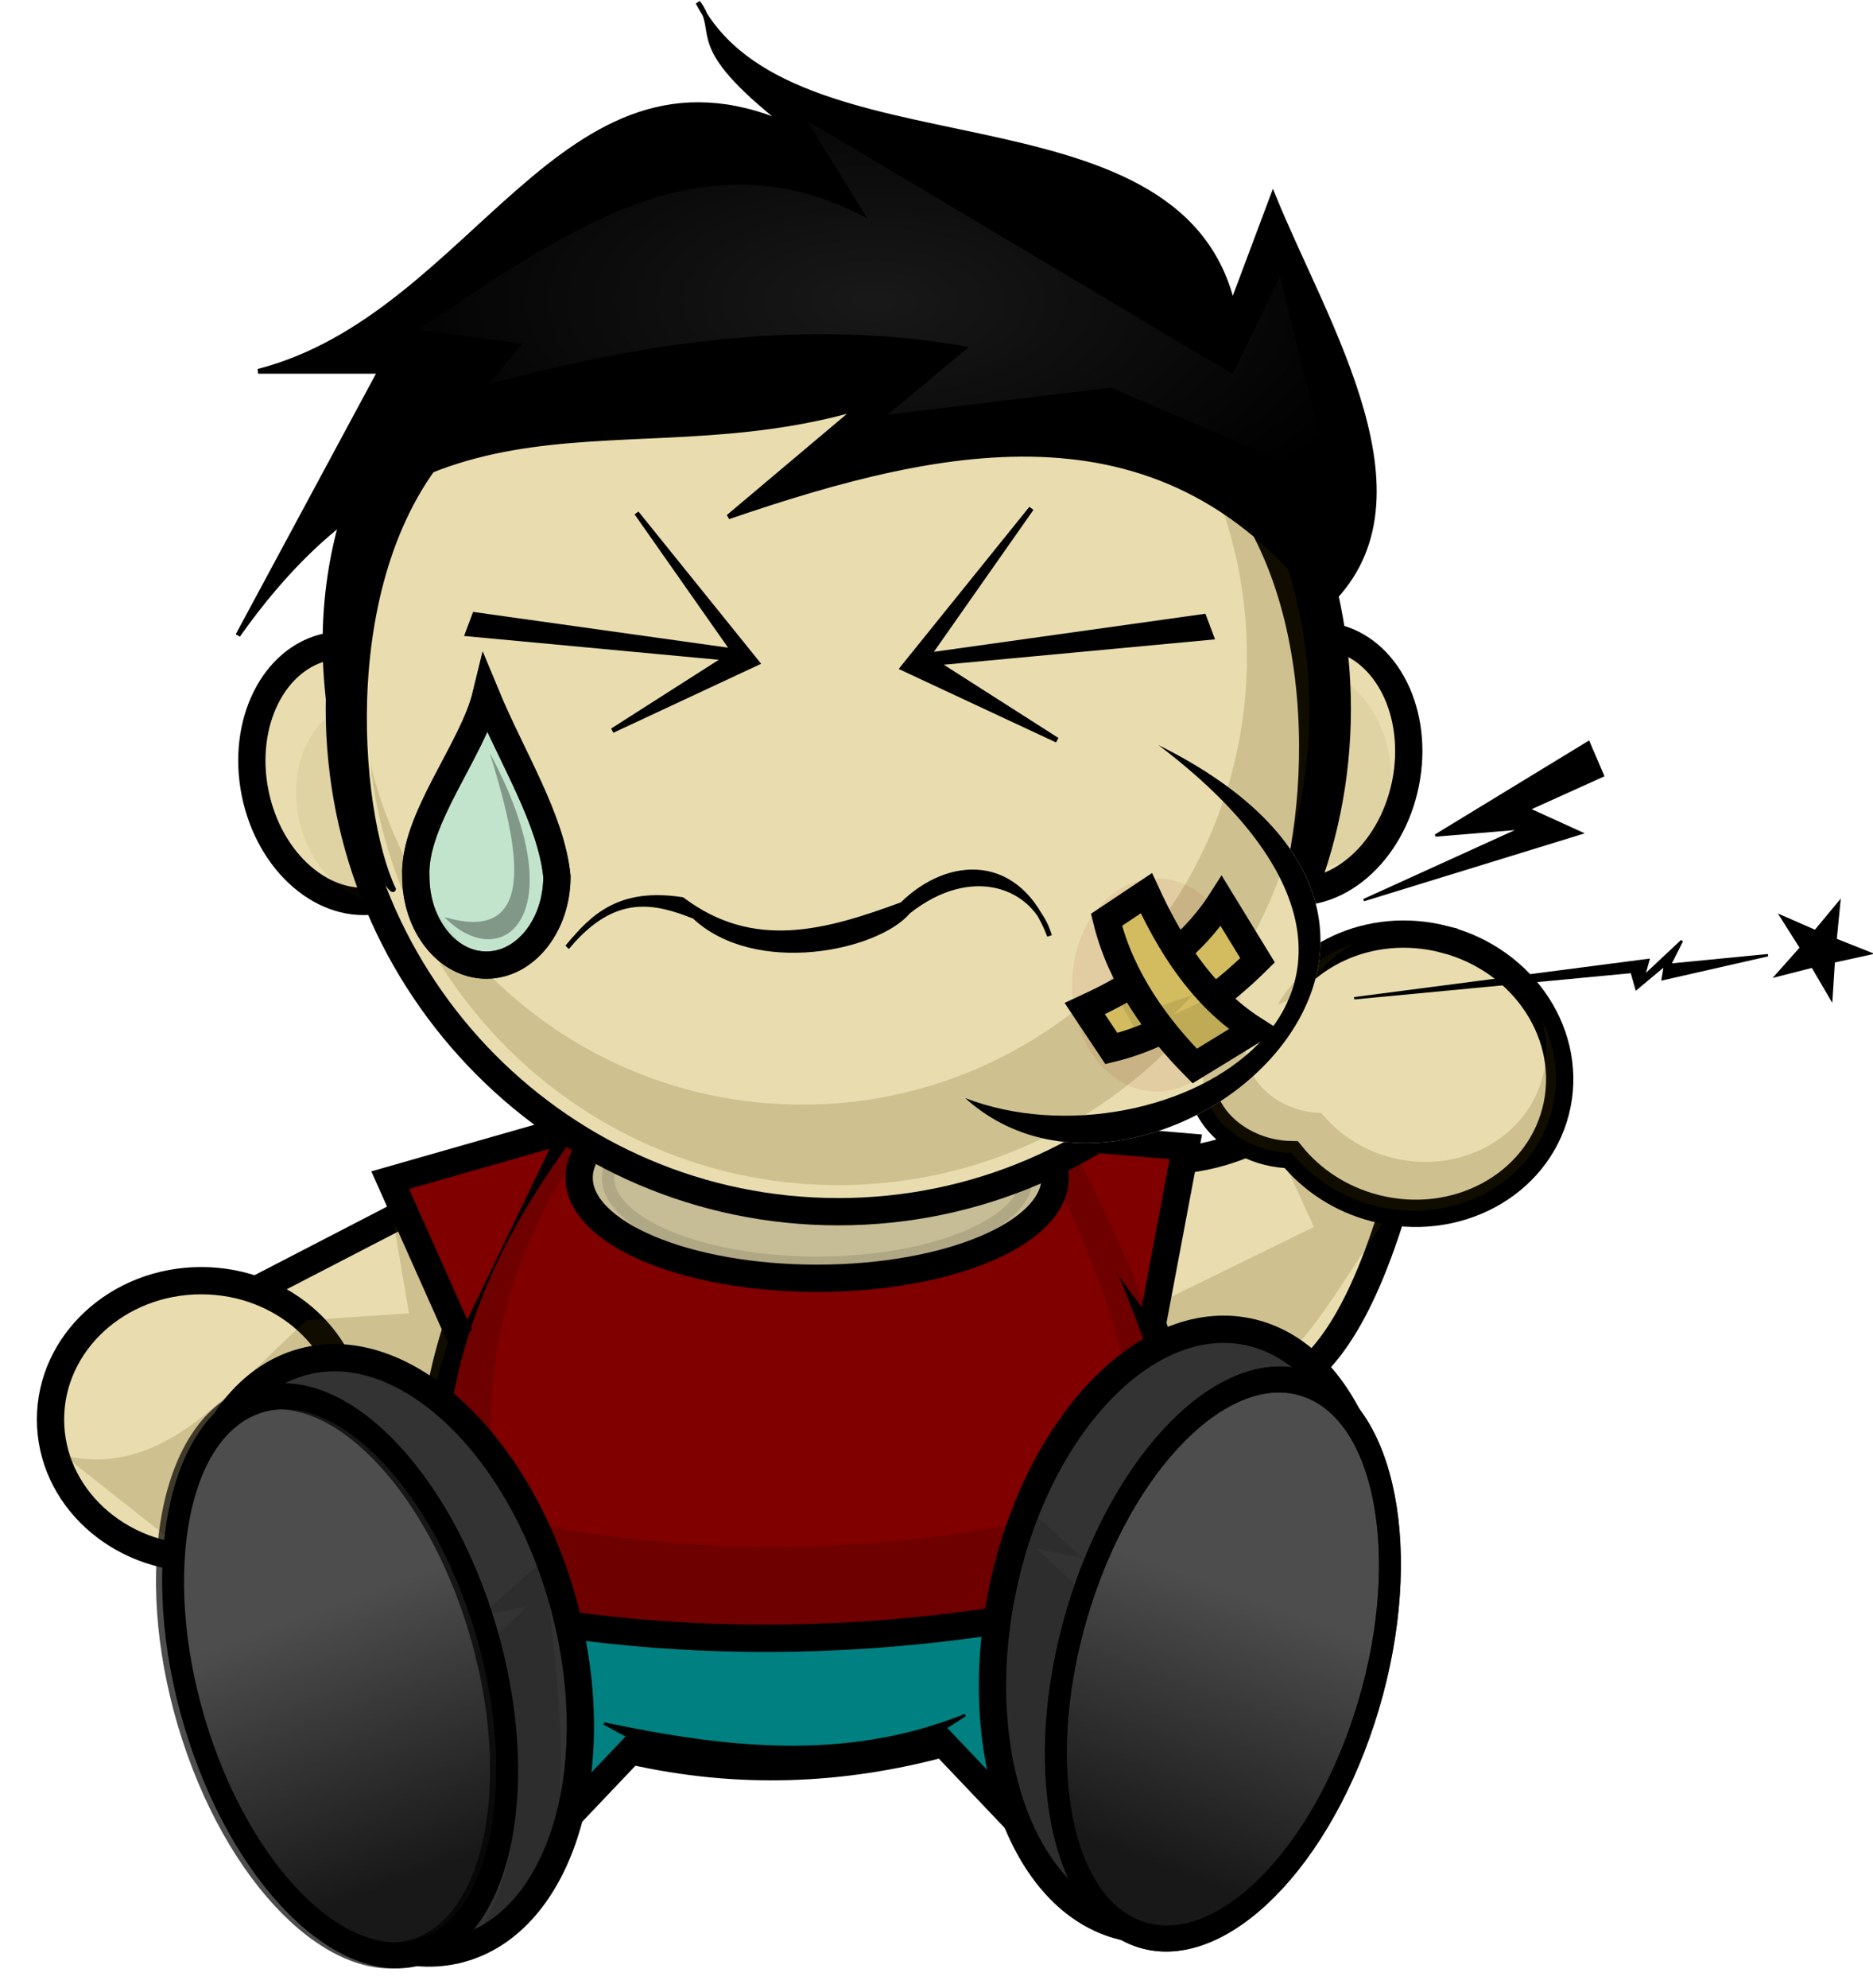 <?xml version="1.0" encoding="UTF-8" standalone="no"?>
<!-- Created with Inkscape (http://www.inkscape.org/) -->

<svg
   xmlns:dc="http://purl.org/dc/elements/1.1/"
   xmlns:cc="http://creativecommons.org/ns#"
   xmlns:rdf="http://www.w3.org/1999/02/22-rdf-syntax-ns#"
   xmlns:svg="http://www.w3.org/2000/svg"
   xmlns="http://www.w3.org/2000/svg"
   xmlns:xlink="http://www.w3.org/1999/xlink"
   xmlns:sodipodi="http://sodipodi.sourceforge.net/DTD/sodipodi-0.dtd"
   xmlns:inkscape="http://www.inkscape.org/namespaces/inkscape"
   width="391.512"
   height="415.335"
   id="svg5020"
   version="1.1"
   inkscape:version="0.48.3.1 r9886"
   sodipodi:docname="dolor_de_muelas_cara_hinchada.svg"
   inkscape:export-filename="/home/vhzc/Docs/FOCA/public_html/personajes_y_oficios_2/dolor_de_muelas_cara_hinchada.png"
   inkscape:export-xdpi="90"
   inkscape:export-ydpi="90">
  <title
     id="title5217">dolor_de_muelas</title>
  <defs
     id="defs5022">
    <filter
       color-interpolation-filters="sRGB"
       inkscape:collect="always"
       id="filter4696"
       x="-0.043"
       width="1.085"
       y="-0.132"
       height="1.263">
      <feGaussianBlur
         inkscape:collect="always"
         stdDeviation="7.126"
         id="feGaussianBlur4698" />
    </filter>
    <filter
       color-interpolation-filters="sRGB"
       inkscape:collect="always"
       id="filter4459"
       x="-0.2"
       width="1.399"
       y="-0.28"
       height="1.561">
      <feGaussianBlur
         inkscape:collect="always"
         stdDeviation="4.969"
         id="feGaussianBlur4461" />
    </filter>
    <filter
       color-interpolation-filters="sRGB"
       inkscape:collect="always"
       id="filter4610-2"
       x="-0.241"
       width="1.482"
       y="-0.191"
       height="1.382">
      <feGaussianBlur
         inkscape:collect="always"
         stdDeviation="4.27"
         id="feGaussianBlur4612-4" />
    </filter>
    <filter
       color-interpolation-filters="sRGB"
       inkscape:collect="always"
       id="filter4610-2-2"
       x="-0.241"
       width="1.482"
       y="-0.191"
       height="1.382">
      <feGaussianBlur
         inkscape:collect="always"
         stdDeviation="4.27"
         id="feGaussianBlur4612-4-7" />
    </filter>
    <filter
       color-interpolation-filters="sRGB"
       inkscape:collect="always"
       id="filter4489"
       x="-0.121"
       width="1.241"
       y="-0.167"
       height="1.334">
      <feGaussianBlur
         inkscape:collect="always"
         stdDeviation="8.05"
         id="feGaussianBlur4491" />
    </filter>
    <filter
       color-interpolation-filters="sRGB"
       inkscape:collect="always"
       id="filter4722"
       x="-0.16"
       width="1.321"
       y="-0.38"
       height="1.759">
      <feGaussianBlur
         inkscape:collect="always"
         stdDeviation="6.644"
         id="feGaussianBlur4724" />
    </filter>
    <filter
       color-interpolation-filters="sRGB"
       inkscape:collect="always"
       id="filter4863"
       x="-0.131"
       width="1.262"
       y="-0.174"
       height="1.347">
      <feGaussianBlur
         inkscape:collect="always"
         stdDeviation="4.098"
         id="feGaussianBlur4865" />
    </filter>
    <filter
       color-interpolation-filters="sRGB"
       inkscape:collect="always"
       id="filter4412"
       x="-0.131"
       width="1.261"
       y="-0.138"
       height="1.275">
      <feGaussianBlur
         inkscape:collect="always"
         stdDeviation="10.679"
         id="feGaussianBlur4414" />
    </filter>
    <filter
       color-interpolation-filters="sRGB"
       inkscape:collect="always"
       id="filter4365"
       x="-0.42"
       width="1.84"
       y="-0.333"
       height="1.666">
      <feGaussianBlur
         inkscape:collect="always"
         stdDeviation="6.185"
         id="feGaussianBlur4367" />
    </filter>
    <filter
       color-interpolation-filters="sRGB"
       inkscape:collect="always"
       id="filter4692"
       x="-0.163"
       width="1.326"
       y="-0.192"
       height="1.384">
      <feGaussianBlur
         inkscape:collect="always"
         stdDeviation="5.571"
         id="feGaussianBlur4694" />
    </filter>
    <radialGradient
       inkscape:collect="always"
       xlink:href="#linearGradient4422"
       id="radialGradient4428"
       cx="1168.848"
       cy="496.223"
       fx="1168.848"
       fy="496.223"
       r="111.454"
       gradientTransform="matrix(1,0,0,0.483,0,256.58)"
       gradientUnits="userSpaceOnUse" />
    <linearGradient
       inkscape:collect="always"
       id="linearGradient4422">
      <stop
         style="stop-color:#ffffff;stop-opacity:1;"
         offset="0"
         id="stop4424" />
      <stop
         style="stop-color:#ffffff;stop-opacity:0;"
         offset="1"
         id="stop4426" />
    </linearGradient>
    <filter
       color-interpolation-filters="sRGB"
       inkscape:collect="always"
       id="filter4418"
       x="-0.084"
       width="1.168"
       y="-0.211"
       height="1.423">
      <feGaussianBlur
         inkscape:collect="always"
         stdDeviation="6.664"
         id="feGaussianBlur4420" />
    </filter>
    <filter
       color-interpolation-filters="sRGB"
       inkscape:collect="always"
       id="filter4512"
       x="-0.223"
       width="1.446"
       y="-0.057"
       height="1.114">
      <feGaussianBlur
         inkscape:collect="always"
         stdDeviation="2.021"
         id="feGaussianBlur4514" />
    </filter>
    <filter
       color-interpolation-filters="sRGB"
       inkscape:collect="always"
       id="filter4512-5"
       x="-0.223"
       width="1.446"
       y="-0.057"
       height="1.114">
      <feGaussianBlur
         inkscape:collect="always"
         stdDeviation="2.021"
         id="feGaussianBlur4514-6" />
    </filter>
    <filter
       color-interpolation-filters="sRGB"
       inkscape:collect="always"
       id="filter4663"
       x="-0.371"
       width="1.741"
       y="-0.17"
       height="1.34">
      <feGaussianBlur
         inkscape:collect="always"
         stdDeviation="2.756"
         id="feGaussianBlur4665" />
    </filter>
    <linearGradient
       inkscape:collect="always"
       xlink:href="#linearGradient4744"
       id="linearGradient4752"
       x1="146.381"
       y1="621.081"
       x2="149.054"
       y2="557.5"
       gradientUnits="userSpaceOnUse" />
    <linearGradient
       inkscape:collect="always"
       id="linearGradient4744">
      <stop
         style="stop-color:#000000;stop-opacity:1;"
         offset="0"
         id="stop4746" />
      <stop
         style="stop-color:#000000;stop-opacity:0;"
         offset="1"
         id="stop4748" />
    </linearGradient>
    <linearGradient
       y2="557.5"
       x2="149.054"
       y1="621.081"
       x1="146.381"
       gradientUnits="userSpaceOnUse"
       id="linearGradient4769"
       xlink:href="#linearGradient4744-4"
       inkscape:collect="always" />
    <linearGradient
       inkscape:collect="always"
       id="linearGradient4744-4">
      <stop
         style="stop-color:#000000;stop-opacity:1;"
         offset="0"
         id="stop4746-3" />
      <stop
         style="stop-color:#000000;stop-opacity:0;"
         offset="1"
         id="stop4748-5" />
    </linearGradient>
    <filter
       color-interpolation-filters="sRGB"
       inkscape:collect="always"
       id="filter4806"
       x="-0.084"
       width="1.167"
       y="-0.153"
       height="1.305">
      <feGaussianBlur
         inkscape:collect="always"
         stdDeviation="0.89"
         id="feGaussianBlur4808" />
    </filter>
  </defs>
  <sodipodi:namedview
     id="base"
     pagecolor="#ffffff"
     bordercolor="#666666"
     borderopacity="1.0"
     inkscape:pageopacity="0.0"
     inkscape:pageshadow="2"
     inkscape:zoom="0.35"
     inkscape:cx="176.67716"
     inkscape:cy="39.988063"
     inkscape:document-units="px"
     inkscape:current-layer="g4867"
     showgrid="false"
     fit-margin-top="0"
     fit-margin-left="0"
     fit-margin-right="0"
     fit-margin-bottom="0"
     inkscape:window-width="1264"
     inkscape:window-height="715"
     inkscape:window-x="0"
     inkscape:window-y="48"
     inkscape:window-maximized="1" />
  <g
     inkscape:label="Capa 1"
     inkscape:groupmode="layer"
     id="layer1"
     transform="translate(-173.323,-157.015)">
    <g
       transform="translate(-812.802,-276.266)"
       id="g4867">
      <path
         id="path3188-1"
         d="m 1234.184,751.842 -162,4.5 3.375,7.562 c -0.408,-0.127 -1.875,-0.562 -1.875,-0.562 l 25,56 19.312,-20.312 c 22.703,5.17 44.376,4.075 65.281,-1.531 l 19.344,20.344 24.312,-54.469 7.25,-11.531 z"
         style="color:#000000;fill:#008080;fill-opacity:1;fill-rule:nonzero;stroke:#000000;stroke-width:5.7;stroke-linecap:butt;stroke-linejoin:miter;stroke-miterlimit:4;stroke-opacity:1;stroke-dasharray:none;stroke-dashoffset:0;marker:none;visibility:visible;display:inline;overflow:visible;enable-background:accumulate"
         inkscape:connector-curvature="0" />
      <path
         sodipodi:nodetypes="ccccc"
         inkscape:connector-curvature="0"
         id="path3324-7"
         d="m 1227.409,736.58 c 16.595,-16.745 33.941,0.899 49.785,-50.234 l -14.331,-25.291 c -19.448,19.121 -43.286,17.282 -57.006,7.68 z"
         style="color:#000000;fill:#e9ddaf;fill-opacity:1;fill-rule:nonzero;stroke:#000000;stroke-width:5.7;stroke-linecap:butt;stroke-linejoin:miter;stroke-miterlimit:4;stroke-opacity:1;stroke-dasharray:none;stroke-dashoffset:0;marker:none;visibility:visible;display:inline;overflow:visible;enable-background:accumulate" />
      <path
         sodipodi:nodetypes="cccccccc"
         inkscape:connector-curvature="0"
         id="path4430"
         d="m 1227.891,712.951 -11.667,-19.445 14.142,10.96 30.406,-14.849 -7.425,-16.263 22.627,14.142 c -8.423,12.404 -18.771,29.944 -21.92,28.284 z"
         style="opacity:0.43;color:#000000;fill:#554400;fill-opacity:1;fill-rule:nonzero;stroke:none;stroke-width:5.38;marker:none;visibility:visible;display:inline;overflow:visible;filter:url(#filter4459);enable-background:accumulate" />
      <path
         inkscape:connector-curvature="0"
         id="path3006-8"
         d="m 1287.996,629.503 c -15.463,-3.964 -30.951,3.336 -36.473,16.555 -6.784,0.38 -12.484,4.149 -13.952,9.876 -1.92,7.49 4.113,15.507 13.475,17.907 1.681,0.431 3.365,0.638 4.991,0.667 4.24,5.247 10.289,9.316 17.555,11.179 16.852,4.32 33.738,-4.754 37.715,-20.269 3.978,-15.514 -6.459,-31.594 -23.311,-35.914 z"
         style="color:#000000;fill:#e9ddaf;fill-opacity:1;fill-rule:nonzero;stroke:#000000;stroke-width:5.7;stroke-linecap:butt;stroke-linejoin:miter;stroke-miterlimit:4;stroke-opacity:1;stroke-dasharray:none;stroke-dashoffset:0;marker:none;visibility:visible;display:inline;overflow:visible;enable-background:accumulate" />
      <path
         sodipodi:nodetypes="ccccc"
         inkscape:connector-curvature="0"
         id="path3332-9"
         d="m 1105.184,668.829 -87,45 21,28 39,4 c 4.05,-21.423 5.074,-40.254 27,-77 z"
         style="color:#000000;fill:#e9ddaf;fill-opacity:1;fill-rule:nonzero;stroke:#000000;stroke-width:5.7;stroke-linecap:butt;stroke-linejoin:miter;stroke-miterlimit:4;stroke-opacity:1;stroke-dasharray:none;stroke-dashoffset:0;marker:none;visibility:visible;display:inline;overflow:visible;enable-background:accumulate" />
      <path
         sodipodi:nodetypes="ccccc"
         inkscape:connector-curvature="0"
         id="path3293-1"
         d="m 1111.184,659.829 c -34.259,40.652 -38.494,75.299 -33,108 37.78,8.849 92.807,13.369 158,-5 1.178,-28.725 -7.917,-55.677 -27,-92 z"
         style="color:#000000;fill:#800000;fill-opacity:1;fill-rule:nonzero;stroke:#000000;stroke-width:5.7;stroke-linecap:butt;stroke-linejoin:miter;stroke-miterlimit:4;stroke-opacity:1;stroke-dasharray:none;stroke-dashoffset:0;marker:none;visibility:visible;display:inline;overflow:visible;enable-background:accumulate" />
      <path
         sodipodi:nodetypes="ccc"
         inkscape:connector-curvature="0"
         id="path3279-2-5"
         d="m 1197.721,669.799 36.271,3.068 -6.905,36.63"
         style="color:#000000;fill:#800000;fill-opacity:1;fill-rule:nonzero;stroke:#000000;stroke-width:5.7;stroke-linecap:butt;stroke-linejoin:miter;stroke-miterlimit:4;stroke-opacity:1;stroke-dasharray:none;stroke-dashoffset:0;marker:none;visibility:visible;display:inline;overflow:visible;enable-background:accumulate" />
      <path
         transform="matrix(-0.98,-0.198,-0.198,0.98,1676.865,187.203)"
         d="m 350,480.362 c 0,14.912 -9.402,27 -21,27 -11.598,0 -21,-12.088 -21,-27 0,-14.912 9.402,-27 21,-27 11.598,0 21,12.088 21,27 z"
         sodipodi:ry="27"
         sodipodi:rx="21"
         sodipodi:cy="480.36218"
         sodipodi:cx="329"
         id="path3116-9-4"
         style="color:#000000;fill:#e9ddaf;fill-opacity:1;fill-rule:nonzero;stroke:#000000;stroke-width:5.7;stroke-linecap:butt;stroke-linejoin:miter;stroke-miterlimit:4;stroke-opacity:1;stroke-dasharray:none;stroke-dashoffset:0;marker:none;visibility:visible;display:inline;overflow:visible;enable-background:accumulate"
         sodipodi:type="arc" />
      <path
         transform="matrix(0.76,-0.154,0.154,0.76,936.366,279.094)"
         d="m 350,480.362 c 0,14.912 -9.402,27 -21,27 -11.598,0 -21,-12.088 -21,-27 0,-14.912 9.402,-27 21,-27 11.598,0 21,12.088 21,27 z"
         sodipodi:ry="27"
         sodipodi:rx="21"
         sodipodi:cy="480.36218"
         sodipodi:cx="329"
         id="path3116-92-9-5"
         style="opacity:0.269;color:#000000;fill:#554400;fill-opacity:1;fill-rule:nonzero;stroke:none;stroke-width:6.942;marker:none;visibility:visible;display:inline;overflow:visible;filter:url(#filter4610-2);enable-background:accumulate"
         sodipodi:type="arc" />
      <path
         transform="matrix(0.98,-0.198,0.198,0.98,642.504,189.203)"
         d="m 350,480.362 c 0,14.912 -9.402,27 -21,27 -11.598,0 -21,-12.088 -21,-27 0,-14.912 9.402,-27 21,-27 11.598,0 21,12.088 21,27 z"
         sodipodi:ry="27"
         sodipodi:rx="21"
         sodipodi:cy="480.36218"
         sodipodi:cx="329"
         id="path3116-92"
         style="color:#000000;fill:#e9ddaf;fill-opacity:1;fill-rule:nonzero;stroke:#000000;stroke-width:5.7;stroke-linecap:butt;stroke-linejoin:miter;stroke-miterlimit:4;stroke-opacity:1;stroke-dasharray:none;stroke-dashoffset:0;marker:none;visibility:visible;display:inline;overflow:visible;enable-background:accumulate"
         sodipodi:type="arc" />
      <path
         transform="matrix(0.76,-0.154,0.154,0.76,740.486,286.473)"
         d="m 350,480.362 c 0,14.912 -9.402,27 -21,27 -11.598,0 -21,-12.088 -21,-27 0,-14.912 9.402,-27 21,-27 11.598,0 21,12.088 21,27 z"
         sodipodi:ry="27"
         sodipodi:rx="21"
         sodipodi:cy="480.36218"
         sodipodi:cx="329"
         id="path3116-92-9"
         style="opacity:0.269;color:#000000;fill:#554400;fill-opacity:1;fill-rule:nonzero;stroke:none;stroke-width:6.942;marker:none;visibility:visible;display:inline;overflow:visible;filter:url(#filter4610-2-2);enable-background:accumulate"
         sodipodi:type="arc" />
      <path
         inkscape:connector-curvature="0"
         id="path3293-1-3"
         d="m 1111.188,659.844 c -34.259,40.652 -38.494,75.299 -33,108 37.78,8.849 92.807,13.369 158,-5 1.178,-28.725 -7.917,-55.677 -27,-92 l -7.375,-0.812 c 15.429,29.695 22.817,51.99 21.844,75.719 -54.97,15.488 -101.363,11.68 -133.219,4.219 -4.56,-27.142 -1.16,-55.882 26.5,-89.469 l -5.75,-0.656 z"
         style="opacity:0.378;color:#000000;fill:#000000;fill-opacity:1;fill-rule:nonzero;stroke:none;stroke-width:5.7;marker:none;visibility:visible;display:inline;overflow:visible;filter:url(#filter4489);enable-background:accumulate" />
      <path
         transform="translate(721.184,116.467)"
         d="m 485.5,562.862 c 0,11.598 -22.274,21 -49.75,21 -27.476,0 -49.75,-9.402 -49.75,-21 0,-11.598 22.274,-21 49.75,-21 27.476,0 49.75,9.402 49.75,21 z"
         sodipodi:ry="21"
         sodipodi:rx="49.75"
         sodipodi:cy="562.86218"
         sodipodi:cx="435.75"
         id="path3344-5"
         style="color:#000000;fill:#e9ddaf;fill-opacity:1;fill-rule:nonzero;stroke:#000000;stroke-width:5.7;stroke-linecap:butt;stroke-linejoin:miter;stroke-miterlimit:4;stroke-opacity:1;stroke-dasharray:none;stroke-dashoffset:0;marker:none;visibility:visible;display:inline;overflow:visible;enable-background:accumulate"
         sodipodi:type="arc" />
      <path
         transform="matrix(0.905,0,0,0.905,762.605,169.971)"
         d="m 485.5,562.862 c 0,11.598 -22.274,21 -49.75,21 -27.476,0 -49.75,-9.402 -49.75,-21 0,-11.598 22.274,-21 49.75,-21 27.476,0 49.75,9.402 49.75,21 z"
         sodipodi:ry="21"
         sodipodi:rx="49.75"
         sodipodi:cy="562.86218"
         sodipodi:cx="435.75"
         id="path3344-5-3"
         style="opacity:0.389;color:#000000;fill:#000000;fill-opacity:1;fill-rule:nonzero;stroke:#000000;stroke-width:5.7;stroke-linecap:butt;stroke-linejoin:miter;stroke-miterlimit:4;stroke-opacity:1;stroke-dasharray:none;stroke-dashoffset:0;marker:none;visibility:visible;display:inline;overflow:visible;filter:url(#filter4722);enable-background:accumulate"
         sodipodi:type="arc" />
      <path
         d="m 544.472,458.898 c 0,58.021 -46.696,105.056 -104.298,105.056 -57.602,0 -104.298,-47.035 -104.298,-105.056 0,-58.021 46.696,-105.056 104.298,-105.056 57.602,0 104.298,47.035 104.298,105.056 z"
         sodipodi:ry="105.05586"
         sodipodi:rx="104.29825"
         sodipodi:cy="458.89755"
         sodipodi:cx="440.17398"
         id="path2985-7"
         style="color:#000000;fill:#e9ddaf;fill-opacity:1;fill-rule:nonzero;stroke:#000000;stroke-width:5.7;stroke-linecap:butt;stroke-linejoin:miter;stroke-miterlimit:4;stroke-opacity:1;stroke-dasharray:none;stroke-dashoffset:0;marker:none;visibility:visible;display:inline;overflow:visible;enable-background:accumulate"
         sodipodi:type="arc"
         transform="translate(721.184,122.467)" />
      <path
         inkscape:connector-curvature="0"
         id="path2989-4"
         d="m 1085.344,561.666 54.043,7.576 -20.203,-28.789 25.254,31.315 -30.305,14.142 23.739,-15.152 -54.043,-5.051 z"
         style="fill:#000000;stroke:#000000;stroke-width:1px;stroke-linecap:butt;stroke-linejoin:miter;stroke-opacity:1" />
      <path
         inkscape:connector-curvature="0"
         id="path2989-5-9"
         d="m 1237.746,562.083 -57.552,8.068 21.515,-30.659 -26.893,33.348 32.272,15.06 -25.28,-16.136 57.552,-5.379 z"
         style="fill:#000000;stroke:#000000;stroke-width:1.065px;stroke-linecap:butt;stroke-linejoin:miter;stroke-opacity:1" />
      <path
         sodipodi:nodetypes="ccccccc"
         inkscape:connector-curvature="0"
         id="path3009-9"
         d="m 1104.997,630.811 c 9.597,-11.287 17.992,-9.355 26.264,-6.061 12.837,12.047 38.237,6.668 44.712,-1.025 13.402,-10.608 26.553,-5.312 29.534,5.066 -6.415,-16.898 -21.012,-16.189 -30.81,-6.566 -16.09,5.964 -31.185,10.097 -45.962,-1.01 -13.147,-2.035 -18.669,3.554 -23.738,9.596 z"
         style="color:#000000;fill:#000000;fill-opacity:1;fill-rule:nonzero;stroke:#000000;stroke-width:1px;stroke-linecap:butt;stroke-linejoin:miter;stroke-miterlimit:4;stroke-opacity:1;stroke-dasharray:none;stroke-dashoffset:0;marker:none;visibility:visible;display:inline;overflow:visible;enable-background:accumulate" />
      <path
         sodipodi:nodetypes="cccc"
         inkscape:connector-curvature="0"
         id="path3250-4-4"
         d="m 1261.999,545.25 c 13.825,42.653 -9.196,82.314 -9.899,79.903 7.602,-15.867 12.669,-68.112 -14.142,-94.752 z"
         style="color:#000000;fill:#000000;fill-opacity:1;fill-rule:nonzero;stroke:#000000;stroke-width:1px;stroke-linecap:butt;stroke-linejoin:miter;stroke-miterlimit:4;stroke-opacity:1;stroke-dasharray:none;stroke-dashoffset:0;marker:none;visibility:visible;display:inline;overflow:visible;enable-background:accumulate" />
      <path
         sodipodi:nodetypes="cc"
         inkscape:connector-curvature="0"
         id="path3028-5"
         d="m 1228.281,588.94 c 80.239,39.862 -2.391,108.168 -40.406,73.741"
         style="color:#000000;fill:#e9ddaf;fill-opacity:1;fill-rule:nonzero;stroke:none;stroke-width:5.7;marker:none;visibility:visible;display:inline;overflow:visible;enable-background:accumulate" />
      <path
         transform="matrix(0.984,0,0,0.984,20.199,10.434)"
         inkscape:connector-curvature="0"
         id="path3006-8-2"
         d="m 1269.188,630.094 c -6.843,2.288 -12.643,6.824 -16.156,12.938 1.638,-0.722 3.486,-1.141 5.438,-1.25 2.111,-5.054 5.956,-9.079 10.719,-11.688 z m -20.719,16.375 c -5.389,1.178 -9.665,4.627 -10.906,9.469 -1.92,7.49 4.106,15.506 13.469,17.906 1.681,0.431 3.374,0.628 5,0.656 4.24,5.247 10.296,9.325 17.563,11.188 16.852,4.32 33.741,-4.767 37.719,-20.281 1.671,-6.52 0.795,-13.133 -2.031,-18.938 1.022,3.781 1.083,7.801 0.063,11.781 -3.386,13.206 -17.75,20.928 -32.094,17.25 -6.185,-1.586 -11.329,-5.033 -14.938,-9.5 -1.384,-0.024 -2.82,-0.196 -4.25,-0.562 -7.969,-2.043 -13.103,-8.875 -11.469,-15.25 0.353,-1.378 1.006,-2.635 1.875,-3.719 z"
         style="opacity:0.43;color:#000000;fill:#554400;fill-opacity:1;fill-rule:nonzero;stroke:none;stroke-width:5.38;marker:none;visibility:visible;display:inline;overflow:visible;filter:url(#filter4863);enable-background:accumulate" />
      <path
         inkscape:connector-curvature="0"
         id="path2985-7-3"
         d="m 1208.407,494.605 c 23.257,17.021 38.373,44.63 38.373,75.801 0,51.717 -41.624,93.646 -92.967,93.646 -43.659,0 -80.267,-30.328 -90.254,-71.2 5.495,49.519 47.175,88.012 97.804,88.012 54.367,0 98.453,-44.37 98.453,-99.132 0,-37.601 -20.786,-70.318 -51.409,-87.127 z"
         style="opacity:0.43;color:#000000;fill:#554400;fill-opacity:1;fill-rule:nonzero;stroke:none;stroke-width:5.38;marker:none;visibility:visible;display:inline;overflow:visible;filter:url(#filter4412);enable-background:accumulate" />
      <path
         sodipodi:nodetypes="ccc"
         inkscape:connector-curvature="0"
         id="path3028-7-9"
         d="m 1228.281,588.94 c 80.239,39.862 -2.391,108.168 -40.406,73.741 41.361,15.944 108.868,-21.856 40.406,-73.741 z"
         style="color:#000000;fill:#000000;stroke:none;stroke-width:5.7;marker:none;visibility:visible;display:inline;overflow:visible;enable-background:accumulate" />
      <path
         transform="translate(2.475,8.485)"
         d="m 1243.094,630.573 c 0,12.302 -7.915,22.274 -17.678,22.274 -9.763,0 -17.678,-9.972 -17.678,-22.274 0,-12.302 7.915,-22.274 17.678,-22.274 9.763,0 17.678,9.972 17.678,22.274 z"
         sodipodi:ry="22.273863"
         sodipodi:rx="17.67767"
         sodipodi:cy="630.573"
         sodipodi:cx="1225.416"
         id="path4351"
         style="opacity:0.275;color:#000000;fill:#800000;fill-opacity:1;fill-rule:nonzero;stroke:none;stroke-width:4.986;marker:none;visibility:visible;display:inline;overflow:visible;filter:url(#filter4365);enable-background:accumulate"
         sodipodi:type="arc" />
      <path
         sodipodi:nodetypes="ccccc"
         inkscape:connector-curvature="0"
         id="path3065-35"
         d="m 1212.876,643.994 c 9.932,-4.591 21.296,-11.156 28.537,-22.476 l 7.576,12.374 c -7.741,7.664 -18.145,15.442 -30.557,18.435 z"
         style="color:#000000;fill:#d3bc5f;fill-opacity:1;fill-rule:nonzero;stroke:#000000;stroke-width:5.7;stroke-linecap:butt;stroke-linejoin:miter;stroke-miterlimit:4;stroke-opacity:1;stroke-dasharray:none;stroke-dashoffset:0;marker:none;visibility:visible;display:inline;overflow:visible;enable-background:accumulate" />
      <path
         sodipodi:nodetypes="ccccc"
         inkscape:connector-curvature="0"
         id="path3065-3-7"
         d="m 1225.755,619.876 c 4.591,9.932 11.156,21.296 22.476,28.537 l -12.374,7.576 c -7.664,-7.741 -15.443,-18.145 -18.435,-30.557 z"
         style="color:#000000;fill:#d3bc5f;fill-opacity:1;fill-rule:nonzero;stroke:#000000;stroke-width:5.7;stroke-linecap:butt;stroke-linejoin:miter;stroke-miterlimit:4;stroke-opacity:1;stroke-dasharray:none;stroke-dashoffset:0;marker:none;visibility:visible;display:inline;overflow:visible;enable-background:accumulate" />
      <path
         sodipodi:nodetypes="ccccccccccc"
         inkscape:connector-curvature="0"
         id="path3248-0"
         d="m 1243.736,496.713 c -11.542,-47.017 -92.405,-25.471 -111.723,-62.932 5.081,6.703 -3.361,8.387 18.385,25.456 -46.892,-20.128 -64.848,39.902 -110.309,51.619 l 25.456,0 -29.698,55.154 c 40.326,-57.034 80.282,-33.231 129.4,-47.376 l -26.87,22.627 c 46.402,-15.908 91.57,-24.91 124.451,19.092 24.427,-21.87 0.314,-59.214 -10.607,-86.267 z"
         style="fill:#000000;stroke:#000000;stroke-width:1px;stroke-linecap:butt;stroke-linejoin:miter;stroke-opacity:1" />
      <path
         sodipodi:nodetypes="cccc"
         inkscape:connector-curvature="0"
         id="path3250-8"
         d="m 1058.474,539.14 c -13.825,42.653 9.196,82.314 9.899,79.903 -7.601,-15.867 -12.668,-68.112 14.142,-94.752 z"
         style="color:#000000;fill:#000000;fill-opacity:1;fill-rule:nonzero;stroke:#000000;stroke-width:1px;stroke-linecap:butt;stroke-linejoin:miter;stroke-miterlimit:4;stroke-opacity:1;stroke-dasharray:none;stroke-dashoffset:0;marker:none;visibility:visible;display:inline;overflow:visible;enable-background:accumulate" />
      <path
         transform="translate(469.684,205.467)"
         d="m 590,524.362 c 0,16.016 -14.103,29 -31.5,29 -17.397,0 -31.5,-12.984 -31.5,-29 0,-16.016 14.103,-29 31.5,-29 17.397,0 31.5,12.984 31.5,29 z"
         sodipodi:ry="29"
         sodipodi:rx="31.5"
         sodipodi:cy="524.36218"
         sodipodi:cx="558.5"
         id="path3006-7-1"
         style="color:#000000;fill:#e9ddaf;fill-opacity:1;fill-rule:nonzero;stroke:#000000;stroke-width:5.7;stroke-linecap:butt;stroke-linejoin:miter;stroke-miterlimit:4;stroke-opacity:1;stroke-dasharray:none;stroke-dashoffset:0;marker:none;visibility:visible;display:inline;overflow:visible;enable-background:accumulate"
         sodipodi:type="arc" />
      <path
         sodipodi:nodetypes="ccccccccc"
         inkscape:connector-curvature="0"
         id="path4667"
         d="m 1068.438,688.909 3.182,18.738 -21.213,1.414 c -15.454,13.289 -29.224,33.426 -50.912,28.284 l 26.87,21.213 31.466,-40.659 18.738,6.364 4.95,-16.263 z"
         style="opacity:0.43;color:#000000;fill:#554400;fill-opacity:1;fill-rule:nonzero;stroke:none;stroke-width:5.38;marker:none;visibility:visible;display:inline;overflow:visible;filter:url(#filter4692);enable-background:accumulate" />
      <path
         inkscape:connector-curvature="0"
         id="path3082-9"
         d="m 1318.184,588.329 -32,19.5 18,-1.5 -33,15 45.5,-14 -11,-5 15.5,-7 z"
         style="color:#000000;fill:#000000;fill-opacity:1;fill-rule:nonzero;stroke:#000000;stroke-width:0.5px;stroke-linecap:butt;stroke-linejoin:miter;stroke-miterlimit:4;stroke-opacity:1;stroke-dasharray:none;stroke-dashoffset:0;marker:none;visibility:visible;display:inline;overflow:visible;enable-background:accumulate" />
      <path
         inkscape:connector-curvature="0"
         id="path3124-9"
         d="m 1269.184,641.829 61.5,-8 -1,3.5 8,-7.5 -2.5,5 20.5,-2 -22,5 0.5,-3 -6,5 -1,-3.5 z"
         style="color:#000000;fill:#000000;fill-opacity:1;fill-rule:nonzero;stroke:#000000;stroke-width:0.5px;stroke-linecap:butt;stroke-linejoin:miter;stroke-miterlimit:4;stroke-opacity:1;stroke-dasharray:none;stroke-dashoffset:0;marker:none;visibility:visible;display:inline;overflow:visible;enable-background:accumulate" />
      <path
         transform="matrix(0.5,0,0,0.5,1050.474,391.925)"
         inkscape:transform-center-x="2.0281259"
         d="m 637.112,500.913 -8.237,-14.065 -15.792,4.035 10.831,-12.18 -8.718,-13.772 14.931,6.537 10.404,-12.547 -1.603,16.22 15.148,6.018 -15.922,3.488 z"
         inkscape:randomized="0"
         inkscape:rounded="0"
         inkscape:flatsided="false"
         sodipodi:arg2="1.9661955"
         sodipodi:arg1="1.337877"
         sodipodi:r2="8.1124907"
         sodipodi:r1="22.149351"
         sodipodi:cy="479.36218"
         sodipodi:cx="632"
         sodipodi:sides="5"
         id="path3149-7"
         style="color:#000000;fill:#000000;fill-opacity:1;fill-rule:nonzero;stroke:#000000;stroke-width:0.5px;stroke-linecap:butt;stroke-linejoin:miter;stroke-miterlimit:4;stroke-opacity:1;stroke-dasharray:none;stroke-dashoffset:0;marker:none;visibility:visible;display:inline;overflow:visible;enable-background:accumulate"
         sodipodi:type="star" />
      <path
         transform="matrix(0.966,-0.258,0.258,0.966,764.027,266.87)"
         d="m 199,572.862 c 0,35.07 -17.685,63.5 -39.5,63.5 -21.815,0 -39.5,-28.43 -39.5,-63.5 0,-35.07 17.685,-63.5 39.5,-63.5 21.815,0 39.5,28.43 39.5,63.5 z"
         sodipodi:ry="63.5"
         sodipodi:rx="39.5"
         sodipodi:cy="572.86218"
         sodipodi:cx="159.5"
         id="path3151-8"
         style="color:#000000;fill:#333333;fill-opacity:1;fill-rule:nonzero;stroke:#000000;stroke-width:5.7;stroke-linecap:butt;stroke-linejoin:miter;stroke-miterlimit:4;stroke-opacity:1;stroke-dasharray:none;stroke-dashoffset:0;marker:none;visibility:visible;display:inline;overflow:visible;enable-background:accumulate"
         sodipodi:type="arc" />
      <path
         transform="matrix(0.98,0.198,-0.198,0.98,1191.413,180.717)"
         d="m 199,572.862 c 0,35.07 -17.685,63.5 -39.5,63.5 -21.815,0 -39.5,-28.43 -39.5,-63.5 0,-35.07 17.685,-63.5 39.5,-63.5 21.815,0 39.5,28.43 39.5,63.5 z"
         sodipodi:ry="63.5"
         sodipodi:rx="39.5"
         sodipodi:cy="572.86218"
         sodipodi:cx="159.5"
         id="path3151-4-2"
         style="color:#000000;fill:#333333;fill-opacity:1;fill-rule:nonzero;stroke:#000000;stroke-width:5.7;stroke-linecap:butt;stroke-linejoin:miter;stroke-miterlimit:4;stroke-opacity:1;stroke-dasharray:none;stroke-dashoffset:0;marker:none;visibility:visible;display:inline;overflow:visible;enable-background:accumulate"
         sodipodi:type="arc" />
      <path
         transform="matrix(0.748,-0.318,0.293,0.898,770.066,319.665)"
         d="m 199,572.862 c 0,35.07 -17.685,63.5 -39.5,63.5 -21.815,0 -39.5,-28.43 -39.5,-63.5 0,-35.07 17.685,-63.5 39.5,-63.5 21.815,0 39.5,28.43 39.5,63.5 z"
         sodipodi:ry="63.5"
         sodipodi:rx="39.5"
         sodipodi:cy="572.86218"
         sodipodi:cx="159.5"
         id="path3151-40-5"
         style="color:#000000;fill:#4d4d4d;fill-opacity:1;fill-rule:nonzero;stroke:#000000;stroke-width:5.7;stroke-linecap:butt;stroke-linejoin:miter;stroke-miterlimit:4;stroke-opacity:1;stroke-dasharray:none;stroke-dashoffset:0;marker:none;visibility:visible;display:inline;overflow:visible;enable-background:accumulate"
         sodipodi:type="arc" />
      <path
         transform="matrix(-0.748,-0.318,-0.293,0.898,1528.902,316.165)"
         d="m 199,572.862 c 0,35.07 -17.685,63.5 -39.5,63.5 -21.815,0 -39.5,-28.43 -39.5,-63.5 0,-35.07 17.685,-63.5 39.5,-63.5 21.815,0 39.5,28.43 39.5,63.5 z"
         sodipodi:ry="63.5"
         sodipodi:rx="39.5"
         sodipodi:cy="572.86218"
         sodipodi:cx="159.5"
         id="path3151-40-4-3"
         style="color:#000000;fill:#4d4d4d;fill-opacity:1;fill-rule:nonzero;stroke:#000000;stroke-width:5.7;stroke-linecap:butt;stroke-linejoin:miter;stroke-miterlimit:4;stroke-opacity:1;stroke-dasharray:none;stroke-dashoffset:0;marker:none;visibility:visible;display:inline;overflow:visible;enable-background:accumulate"
         sodipodi:type="arc" />
      <path
         sodipodi:nodetypes="ccc"
         inkscape:connector-curvature="0"
         id="path3260-4"
         d="m 1112.391,793.345 c 25.161,5.264 50.322,8.335 75.484,-1.768 -33.489,22.694 -58.933,10.972 -75.484,1.768 z"
         style="color:#000000;fill:#000000;fill-opacity:1;fill-rule:nonzero;stroke:#000000;stroke-width:0.5px;stroke-linecap:butt;stroke-linejoin:miter;stroke-miterlimit:4;stroke-opacity:1;stroke-dasharray:none;stroke-dashoffset:0;marker:none;visibility:visible;display:inline;overflow:visible;enable-background:accumulate" />
      <path
         sodipodi:nodetypes="ccc"
         inkscape:connector-curvature="0"
         id="path3279-9"
         d="m 1102.684,669.829 -35,10 14.5,32.5"
         style="color:#000000;fill:#800000;fill-opacity:1;fill-rule:nonzero;stroke:#000000;stroke-width:5.7;stroke-linecap:butt;stroke-linejoin:miter;stroke-miterlimit:4;stroke-opacity:1;stroke-dasharray:none;stroke-dashoffset:0;marker:none;visibility:visible;display:inline;overflow:visible;enable-background:accumulate" />
      <path
         sodipodi:nodetypes="ccscc"
         inkscape:connector-curvature="0"
         id="path3325-0"
         d="m 1087.72,578.523 c -2.759,11.386 -15.24,26.014 -14.676,37.874 0,10.217 6.602,18.507 14.747,18.507 8.144,0 14.747,-8.289 14.747,-18.507 -1.187,-11.972 -9.444,-24.904 -14.818,-37.874 z"
         style="opacity:0.657;color:#000000;fill:#afe9dd;fill-opacity:1;fill-rule:nonzero;stroke:#000000;stroke-width:5.7;stroke-linecap:butt;stroke-linejoin:miter;stroke-miterlimit:4;stroke-opacity:1;stroke-dasharray:none;stroke-dashoffset:0;marker:none;visibility:visible;display:inline;overflow:visible;enable-background:accumulate" />
      <path
         sodipodi:nodetypes="ccscc"
         inkscape:connector-curvature="0"
         id="path3325-0-7"
         d="m 1087.72,578.523 c -2.759,11.386 -15.24,26.014 -14.676,37.874 0,10.217 6.602,18.507 14.747,18.507 8.144,0 14.747,-8.289 14.747,-18.507 -1.187,-11.972 -9.444,-24.904 -14.818,-37.874 z"
         style="color:#000000;fill:none;stroke:#000000;stroke-width:5.7;stroke-linecap:butt;stroke-linejoin:miter;stroke-miterlimit:4;stroke-opacity:1;stroke-dasharray:none;stroke-dashoffset:0;marker:none;visibility:visible;display:inline;overflow:visible;enable-background:accumulate" />
      <path
         sodipodi:nodetypes="cccccccccccc"
         inkscape:connector-curvature="0"
         id="path4416"
         d="m 1088.237,513.547 c 33.47,-8.991 66.939,-13.802 100.409,-7.778 l -16.971,14.142 46.669,-5.657 45.962,19.799 -10.607,-43.134 -9.899,20.506 -89.095,-53.033 12.728,20.506 c -35.144,-18.792 -64.377,3.797 -94.045,23.335 l 21.92,2.828 z"
         style="opacity:0.309;fill:url(#radialGradient4428);fill-opacity:1;stroke:none;filter:url(#filter4418)" />
      <path
         sodipodi:nodetypes="cccccc"
         inkscape:connector-curvature="0"
         id="path4493"
         d="m 1217.638,831.745 c -12.996,-16.384 -16.88,-36.674 -3.536,-64.347 l -11.314,-10.607 9.899,2.121 -13.435,-12.021 c -3.145,34.466 -11.067,72.118 18.385,84.853 z"
         style="opacity:0.348;color:#000000;fill:#000000;fill-opacity:1;fill-rule:nonzero;stroke:none;stroke-width:5.229;marker:none;visibility:visible;display:inline;overflow:visible;filter:url(#filter4512);enable-background:accumulate" />
      <path
         transform="matrix(-1,0,0,1,2224.558,69.296)"
         sodipodi:nodetypes="cccccc"
         inkscape:connector-curvature="0"
         id="path4493-4"
         d="m 1142.957,774.469 c -12.996,-16.384 -16.88,-36.674 -3.536,-64.347 l -11.314,-10.607 9.899,2.121 -13.435,-12.021 c -3.145,34.466 -11.067,72.118 18.385,84.853 z"
         style="opacity:0.348;color:#000000;fill:#000000;fill-opacity:1;fill-rule:nonzero;stroke:none;stroke-width:5.229;marker:none;visibility:visible;display:inline;overflow:visible;filter:url(#filter4512-5);enable-background:accumulate" />
      <path
         sodipodi:nodetypes="ccc"
         inkscape:connector-curvature="0"
         id="path4661"
         d="m 1088.5,590.612 c 18.23,33.746 2.68,46.677 -9.5,34.25 21.186,6.273 14.524,-17.872 9.5,-34.25 z"
         style="opacity:0.575;fill:#000000;stroke:none;filter:url(#filter4663)" />
      <path
         transform="matrix(-0.748,-0.318,-0.293,0.898,1528.902,316.165)"
         d="m 199,572.862 c 0,35.07 -17.685,63.5 -39.5,63.5 -21.815,0 -39.5,-28.43 -39.5,-63.5 0,-35.07 17.685,-63.5 39.5,-63.5 21.815,0 39.5,28.43 39.5,63.5 z"
         sodipodi:ry="63.5"
         sodipodi:rx="39.5"
         sodipodi:cy="572.86218"
         sodipodi:cx="159.5"
         id="path3151-40-4-3-5"
         style="opacity:0.696;color:#000000;fill:url(#linearGradient4752);fill-opacity:1;fill-rule:nonzero;stroke:#000000;stroke-width:5.7;stroke-linecap:butt;stroke-linejoin:miter;stroke-miterlimit:4;stroke-opacity:1;stroke-dasharray:none;stroke-dashoffset:0;marker:none;visibility:visible;display:inline;overflow:visible;enable-background:accumulate"
         sodipodi:type="arc" />
      <path
         transform="matrix(0.748,-0.318,0.293,0.898,768.782,319.698)"
         d="m 199,572.862 c 0,35.07 -17.685,63.5 -39.5,63.5 -21.815,0 -39.5,-28.43 -39.5,-63.5 0,-35.07 17.685,-63.5 39.5,-63.5 21.815,0 39.5,28.43 39.5,63.5 z"
         sodipodi:ry="63.5"
         sodipodi:rx="39.5"
         sodipodi:cy="572.86218"
         sodipodi:cx="159.5"
         id="path3151-40-4-3-5-7"
         style="opacity:0.696;color:#000000;fill:url(#linearGradient4769);fill-opacity:1;fill-rule:nonzero;stroke:#000000;stroke-width:5.7;stroke-linecap:butt;stroke-linejoin:miter;stroke-miterlimit:4;stroke-opacity:1;stroke-dasharray:none;stroke-dashoffset:0;marker:none;visibility:visible;display:inline;overflow:visible;enable-background:accumulate"
         sodipodi:type="arc" />
      <path
         inkscape:connector-curvature="0"
         id="path4788"
         d="m 1221.375,642.112 -1.25,0.375 3.375,6 2.25,-2.125 8.375,8.25 c 0,0 12.125,-6.875 11.5,-7 -0.625,-0.125 -7.125,-5.625 -7.125,-5.625 l -7,3.25 4,-4.125 -8.375,2.875 -2.75,-3.375 z"
         style="opacity:0.309;fill:#000000;stroke:none;filter:url(#filter4806)" />
    </g>
  </g>
</svg>
